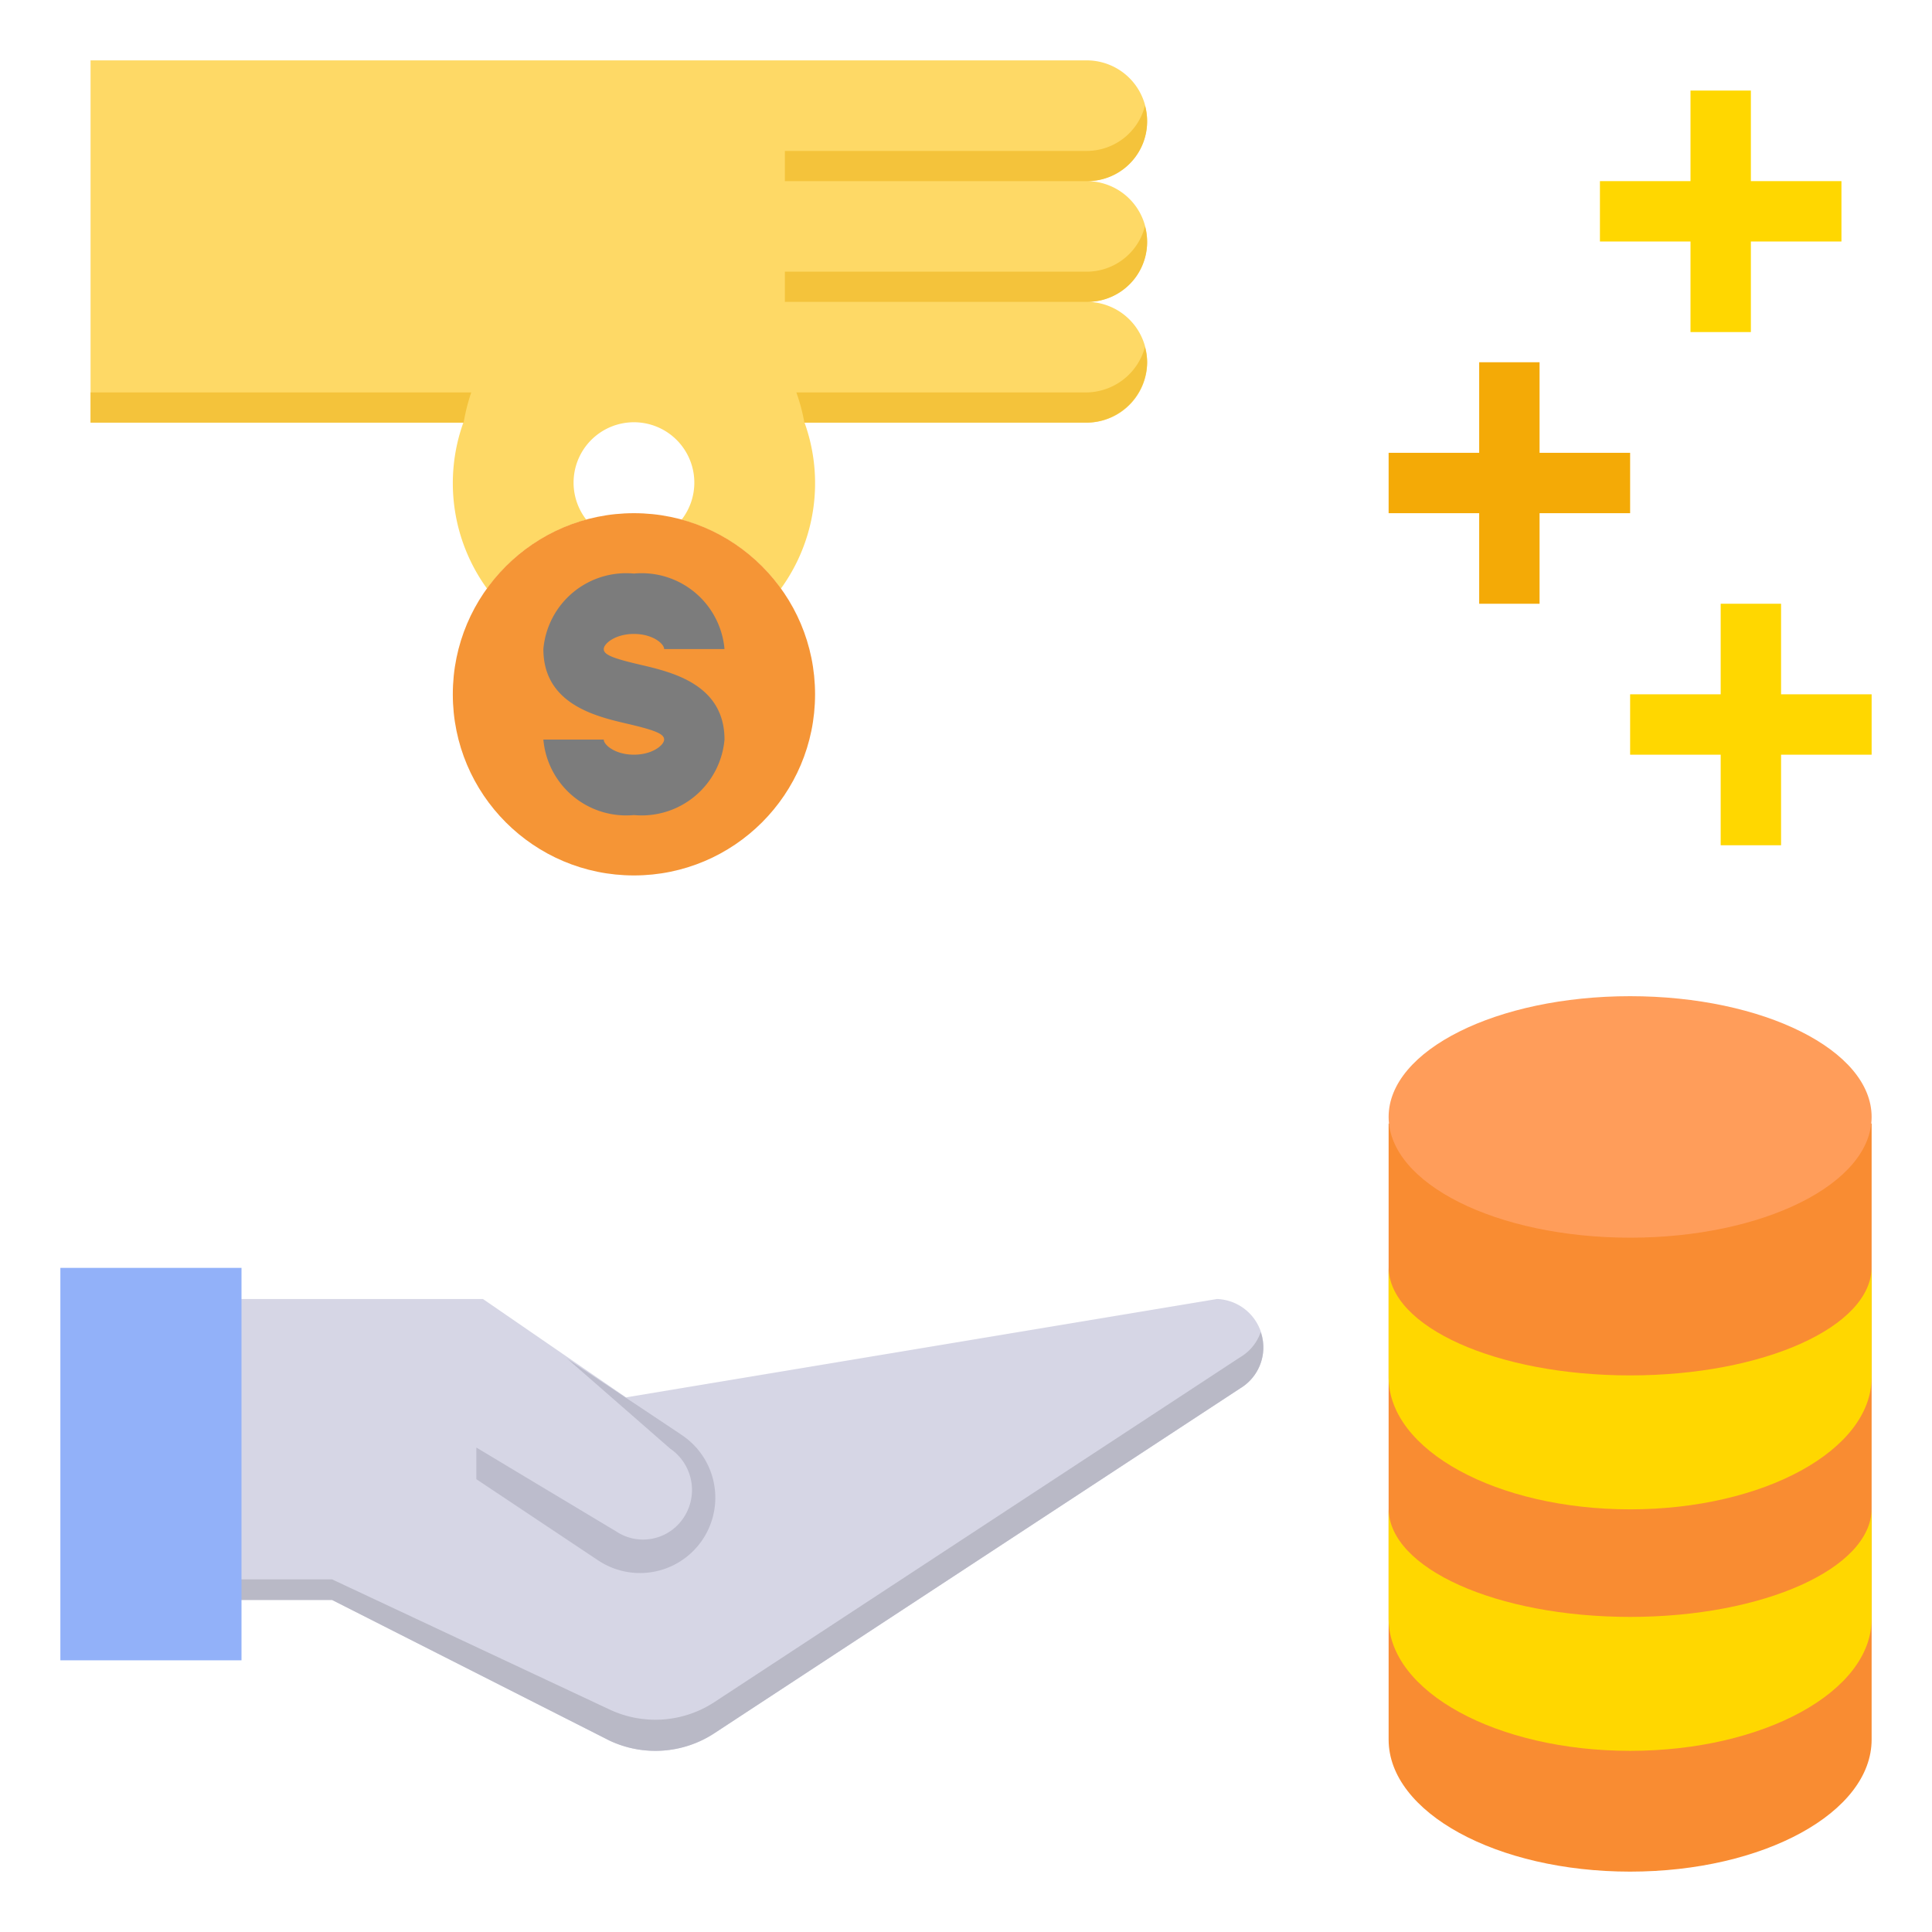 <?xml version="1.0"?>
<svg xmlns="http://www.w3.org/2000/svg" viewBox="0 0 64 64" width="512" height="512"><path d="m46 37.219v20.406c0 2.416 3.582 4.375 8 4.375s8-1.959 8-4.375v-20.406z" fill="#f98c32"/><g fill="#fed966"><path d="m38 8a2 2 0 0 0 -2-2 2 2 0 0 0 0-4h-33v12h12.349a5.949 5.949 0 0 0 .785 5.5 6.011 6.011 0 0 1 3.293-2.284l-.004.001a2 2 0 1 1 3.155 0l-.004-.001a6.01 6.01 0 0 1 3.293 2.284 5.949 5.949 0 0 0 .785-5.5h9.349a2 2 0 0 0 0-4 2 2 0 0 0 2-2z"/><path d="m21.83 17.062-.03-.006z"/><path d="m20.17 17.062.03-.006z"/></g><circle cx="21" cy="23" fill="#f59536" r="6"/><path d="m21 27a2.754 2.754 0 0 1 -3-2.5h2c0 .177.38.5 1 .5s1-.323 1-.5c0-.187-.275-.305-1.229-.527-1.037-.242-2.771-.648-2.771-2.473a2.754 2.754 0 0 1 3-2.5 2.754 2.754 0 0 1 3 2.5h-2c0-.177-.38-.5-1-.5s-1 .323-1 .5c0 .185.275.303 1.227.524 1.037.243 2.773.648 2.773 2.476a2.754 2.754 0 0 1 -3 2.5z" fill="#7c7c7c"/><path d="m54 15h-3v-3h-2v3h-3v2h3v3h2v-3h3z" fill="#f4aa06"/><path d="m61 6h-3v-3h-2v3h-3v2h3v3h2v-3h3z" fill="#ffd700"/><path d="m62 23h-3v-3h-2v3h-3v2h3v3h2v-3h3z" fill="#ffd700"/><path d="m15.611 13h-12.611v1h12.359a6.287 6.287 0 0 1 .252-1z" fill="#f4c33b"/><path d="m35.952 13h-9.572a6.019 6.019 0 0 1 .266 1h9.306a2.024 2.024 0 0 0 2.048-2 1.94 1.94 0 0 0 -.072-.5 2.035 2.035 0 0 1 -1.975 1.5z" fill="#f4c33b"/><path d="m40.31 43.032-19.573 3.258-4.737-3.258h-9v9.968h4l9.195 4.661a3.564 3.564 0 0 0 3.479-.251l17.412-11.421a1.596 1.596 0 0 0 -.775-2.958z" fill="#d6d6e5"/><path d="m41.085 44.958-17.412 11.421a3.564 3.564 0 0 1 -3.479.251l-9.195-4.312h-4v.682h4l9.195 4.661a3.564 3.564 0 0 0 3.479-.251l17.412-11.421a1.571 1.571 0 0 0 .677-1.863 1.538 1.538 0 0 1 -.677.832z" fill="#b9b9c6"/><path d="m2 42h6v13h-6z" fill="#92b1f9"/><path d="m22.585 47.536-3.805-2.536 3.421 2.988a1.658 1.658 0 0 1 .398 2.354 1.607 1.607 0 0 1 -2.197.382l-4.622-2.772v1.048l4.035 2.69a2.496 2.496 0 0 0 2.769-4.154z" fill="#bcbccc"/><ellipse cx="54" cy="37" fill="#ff9d5a" rx="8" ry="4"/><path d="m36 5h-10v1h10a1.976 1.976 0 0 0 1.929-2.5 1.995 1.995 0 0 1 -1.929 1.5z" fill="#f4c33b"/><path d="m36 9h-10v1h10a1.976 1.976 0 0 0 1.929-2.5 1.995 1.995 0 0 1 -1.929 1.5z" fill="#f4c33b"/><path d="m54 53.562c-4.418 0-8-1.609-8-3.594v3.656c0 2.416 3.582 4.375 8 4.375s8-1.959 8-4.375v-3.656c0 1.985-3.582 3.594-8 3.594z" fill="#ffd700"/><path d="m54 45.562c-4.418 0-8-1.609-8-3.594v3.656c0 2.416 3.582 4.375 8 4.375s8-1.959 8-4.375v-3.656c0 1.985-3.582 3.594-8 3.594z" fill="#ffd700"/></svg>
